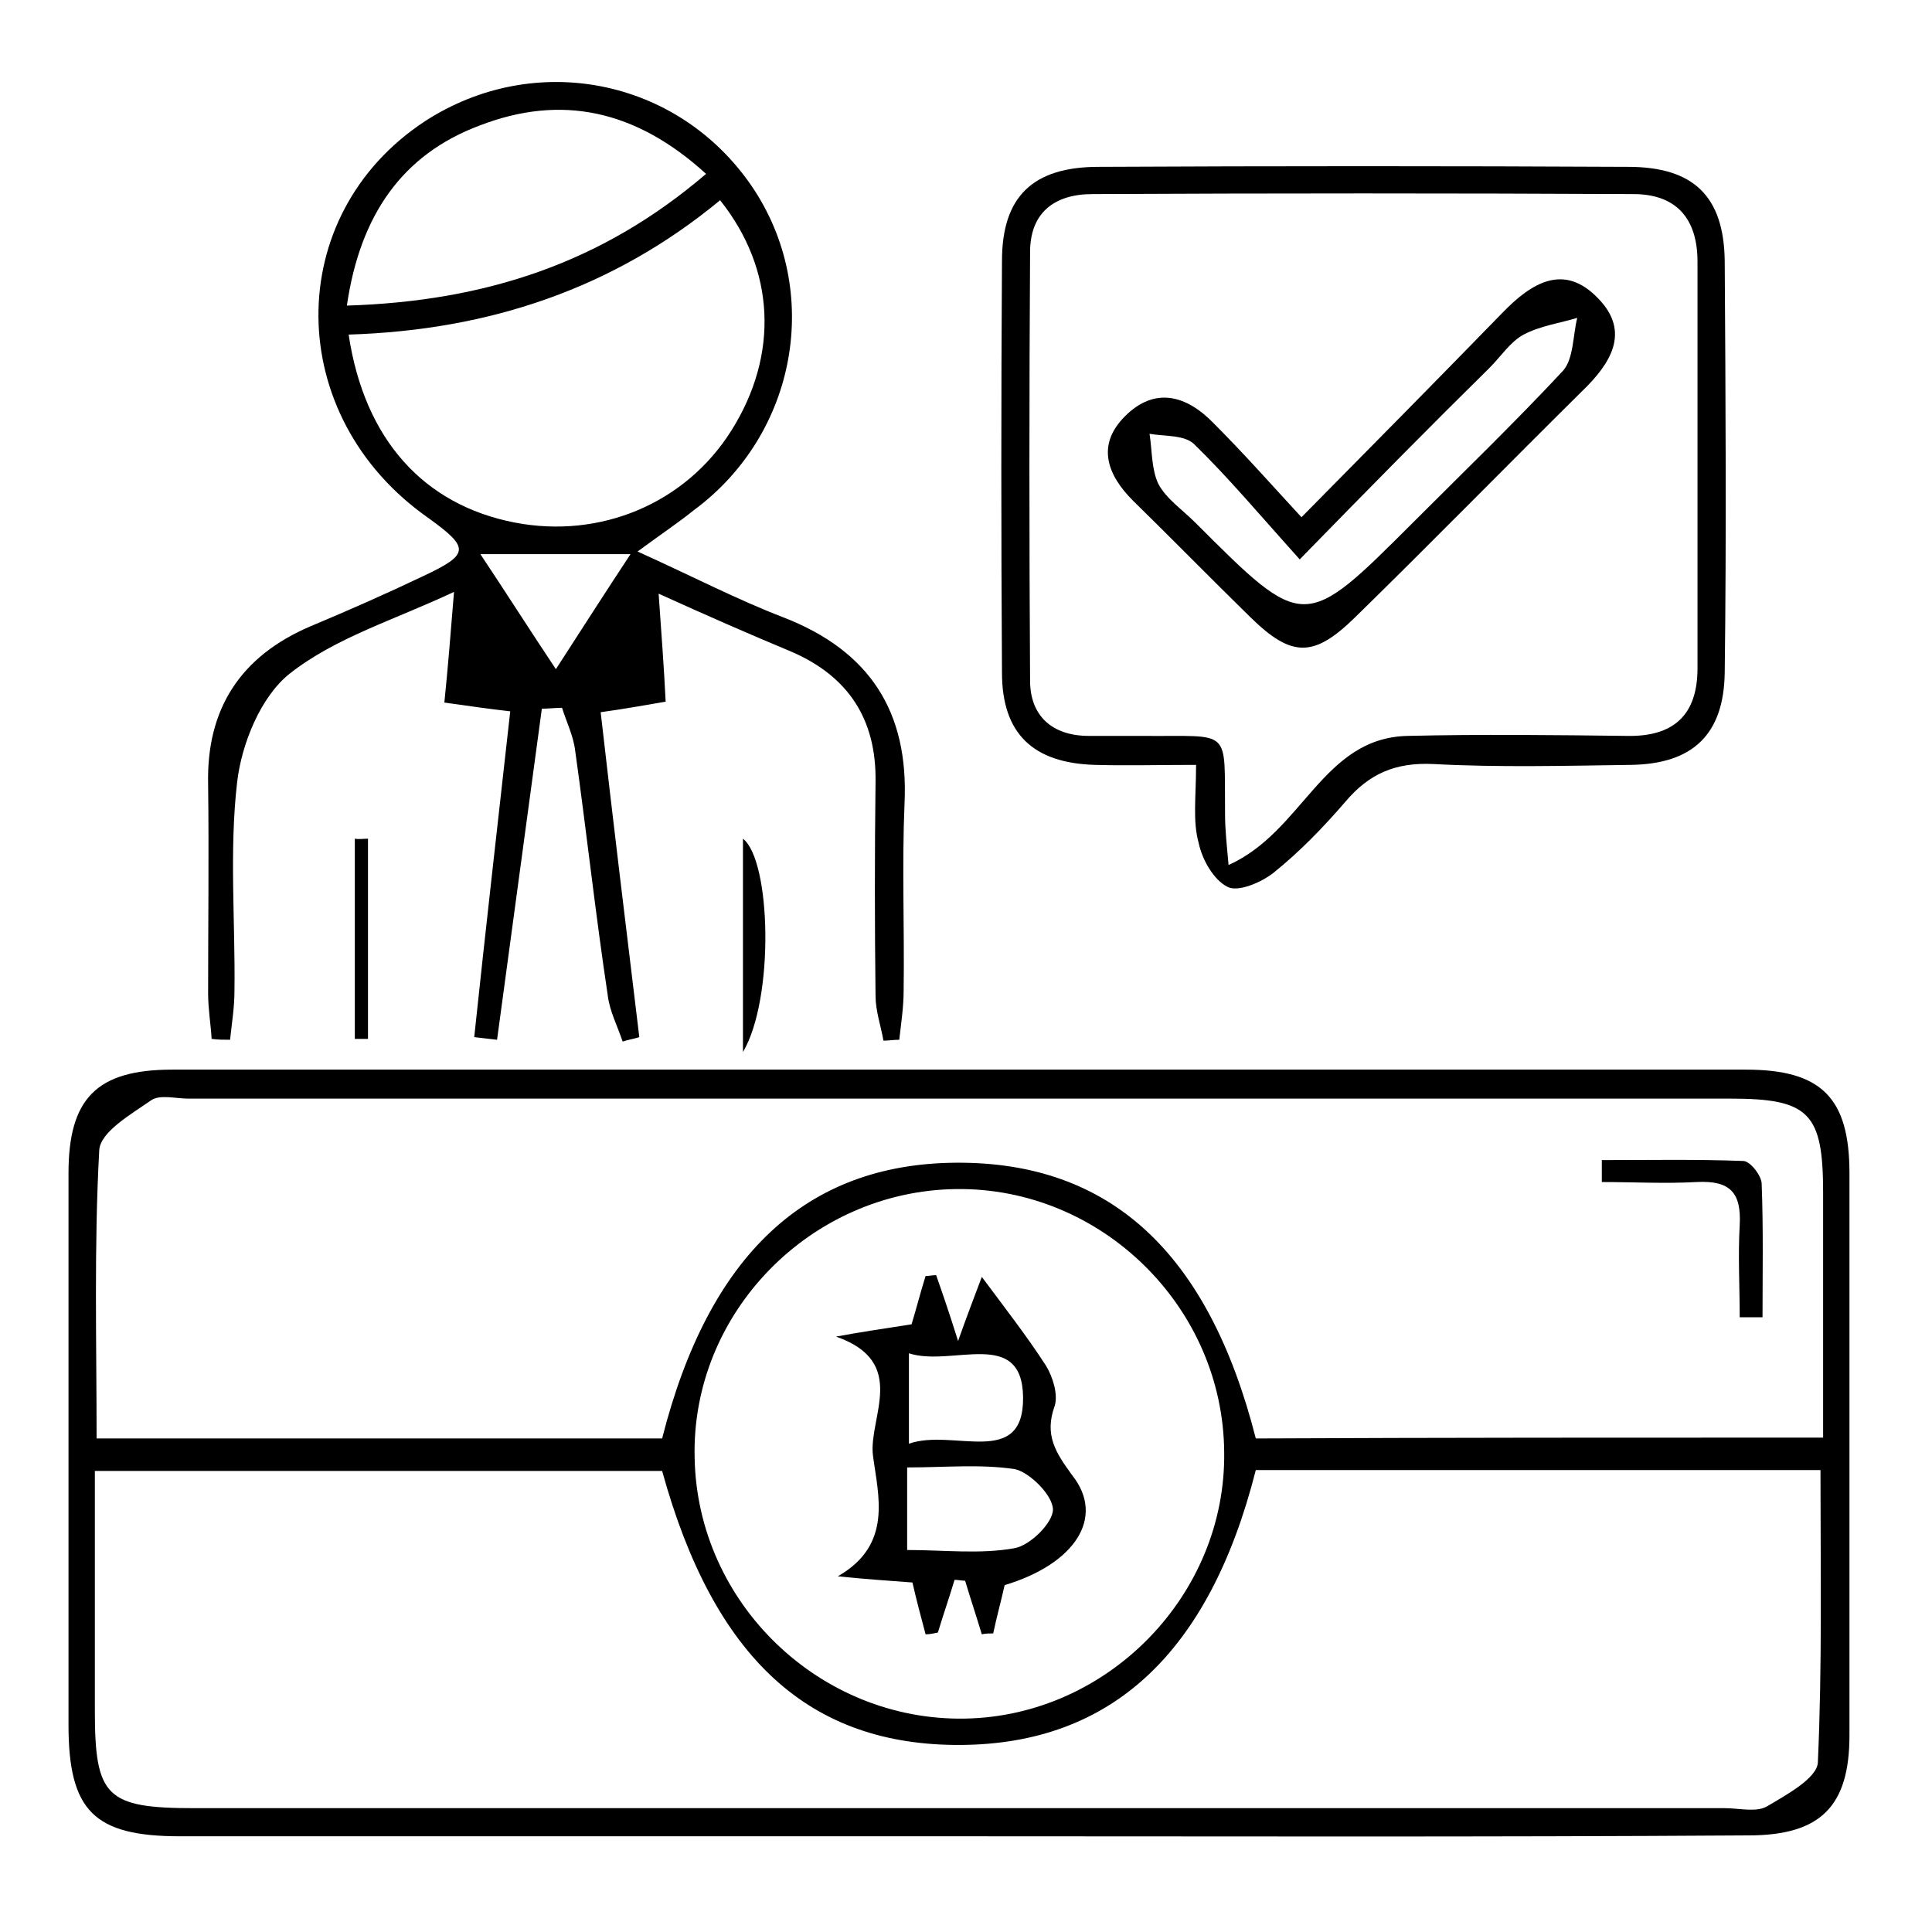 <svg width="72" height="72" viewBox="0 0 72 72" fill="none" xmlns="http://www.w3.org/2000/svg">
<path d="M35.64 68.433C25.985 68.433 16.364 68.433 6.709 68.433C3.502 68.433 2.553 67.484 2.553 64.276C2.553 57.436 2.553 50.596 2.553 43.724C2.553 40.942 3.6 39.862 6.415 39.862C25.953 39.862 45.491 39.862 65.062 39.862C67.876 39.862 68.924 40.909 68.924 43.724C68.924 50.694 68.924 57.698 68.924 64.669C68.924 67.32 67.844 68.4 65.16 68.4C55.309 68.465 45.491 68.433 35.64 68.433ZM24.676 54.818C17.706 54.818 10.702 54.818 3.535 54.818C3.535 57.895 3.535 60.807 3.535 63.753C3.535 66.96 3.96 67.385 7.233 67.385C26.247 67.385 45.262 67.385 64.276 67.385C64.8 67.385 65.455 67.549 65.847 67.32C66.567 66.894 67.713 66.273 67.746 65.684C67.909 62.084 67.844 58.451 67.844 54.785C60.676 54.785 53.706 54.785 46.8 54.785C45.066 61.625 41.4 64.996 35.804 65.029C30.175 65.062 26.607 61.822 24.676 54.818ZM67.942 53.575C67.942 50.4 67.942 47.422 67.942 44.444C67.942 41.465 67.418 40.942 64.473 40.942C45.327 40.942 26.149 40.942 7.004 40.942C6.545 40.942 5.956 40.778 5.629 41.007C4.876 41.531 3.731 42.185 3.698 42.873C3.502 46.44 3.6 50.007 3.6 53.607C10.8 53.607 17.738 53.607 24.676 53.607C26.411 46.767 30.044 43.364 35.64 43.331C41.367 43.298 45.033 46.669 46.8 53.607C53.738 53.575 60.709 53.575 67.942 53.575ZM35.64 44.313C30.207 44.378 25.756 48.927 25.887 54.327C25.985 59.76 30.567 64.145 35.967 64.047C41.302 63.949 45.687 59.433 45.622 54.131C45.589 48.698 41.04 44.247 35.64 44.313Z" fill="black"/>
<path d="M7.887 38.716C7.854 38.16 7.756 37.604 7.756 37.014C7.756 34.429 7.789 31.811 7.756 29.225C7.691 26.411 8.967 24.447 11.585 23.334C12.993 22.745 14.4 22.124 15.774 21.469C17.509 20.651 17.509 20.422 15.971 19.309C10.538 15.513 10.505 8.018 15.84 4.516C19.931 1.865 25.265 2.913 28.015 6.938C30.665 10.833 29.716 16.167 25.855 19.015C25.331 19.44 24.742 19.833 23.76 20.553C25.855 21.502 27.491 22.353 29.193 23.007C32.4 24.251 33.873 26.509 33.709 29.945C33.611 32.269 33.709 34.593 33.676 36.916C33.676 37.538 33.578 38.16 33.513 38.749C33.316 38.749 33.12 38.782 32.924 38.782C32.825 38.225 32.629 37.669 32.629 37.113C32.596 34.462 32.596 31.778 32.629 29.127C32.662 26.804 31.614 25.2 29.487 24.284C27.916 23.629 26.345 22.942 24.545 22.124C24.644 23.564 24.742 24.807 24.807 26.149C24.022 26.28 23.334 26.411 22.385 26.542C22.844 30.567 23.334 34.593 23.825 38.651C23.629 38.716 23.4 38.749 23.204 38.815C23.007 38.225 22.713 37.669 22.647 37.08C22.189 34.036 21.862 31.025 21.436 27.982C21.371 27.425 21.109 26.902 20.945 26.378C20.684 26.378 20.454 26.411 20.193 26.411C19.636 30.535 19.08 34.625 18.524 38.749C18.229 38.716 17.967 38.684 17.673 38.651C18.098 34.625 18.556 30.633 19.015 26.509C18.164 26.411 17.476 26.313 16.56 26.182C16.691 24.905 16.789 23.662 16.92 22.058C14.694 23.105 12.502 23.76 10.8 25.102C9.72 25.953 9 27.72 8.836 29.16C8.542 31.713 8.771 34.331 8.738 36.916C8.738 37.538 8.64 38.127 8.574 38.749C8.345 38.749 8.116 38.749 7.887 38.716ZM12.993 12.469C13.582 16.396 15.807 18.818 19.178 19.473C22.385 20.095 25.56 18.753 27.262 16.036C29.029 13.222 28.898 10.047 26.836 7.462C22.876 10.735 18.262 12.305 12.993 12.469ZM12.927 11.389C18.131 11.225 22.451 9.785 26.313 6.48C23.695 4.091 20.913 3.502 17.869 4.68C14.989 5.76 13.418 8.018 12.927 11.389ZM20.716 24.938C21.731 23.367 22.549 22.091 23.498 20.651C21.502 20.651 19.898 20.651 17.902 20.651C18.884 22.124 19.669 23.367 20.716 24.938Z" fill="black"/>
<path d="M44.574 28.505C43.166 28.505 41.988 28.538 40.81 28.505C38.486 28.44 37.341 27.327 37.341 25.069C37.308 19.964 37.308 14.825 37.341 9.72C37.341 7.331 38.486 6.218 40.941 6.218C47.519 6.185 54.097 6.185 60.675 6.218C63.097 6.218 64.243 7.298 64.275 9.72C64.308 14.825 64.341 19.964 64.275 25.069C64.243 27.36 63.097 28.473 60.774 28.505C58.319 28.538 55.865 28.604 53.41 28.473C52.003 28.407 51.021 28.833 50.137 29.88C49.319 30.829 48.435 31.745 47.454 32.531C46.995 32.891 46.145 33.251 45.752 33.054C45.228 32.793 44.803 32.04 44.672 31.418C44.443 30.6 44.574 29.716 44.574 28.505ZM45.785 32.236C48.566 30.993 49.286 27.491 52.461 27.425C55.177 27.36 57.926 27.393 60.643 27.425C62.377 27.458 63.261 26.64 63.261 24.905C63.261 19.865 63.261 14.793 63.261 9.753C63.261 8.149 62.475 7.233 60.872 7.233C54.163 7.2 47.421 7.2 40.712 7.233C39.305 7.233 38.388 7.92 38.388 9.393C38.355 14.727 38.355 20.029 38.388 25.364C38.388 26.673 39.206 27.425 40.581 27.425C41.236 27.425 41.923 27.425 42.577 27.425C45.948 27.458 45.621 27.065 45.654 30.338C45.654 30.927 45.719 31.484 45.785 32.236Z" fill="black"/>
<path d="M27.688 39.207C27.688 36.295 27.688 33.807 27.688 31.255C28.735 32.073 28.866 37.211 27.688 39.207Z" fill="black"/>
<path d="M13.714 31.255C13.714 33.742 13.714 36.229 13.714 38.717C13.55 38.717 13.386 38.717 13.223 38.717C13.223 36.229 13.223 33.742 13.223 31.255C13.386 31.287 13.55 31.255 13.714 31.255Z" fill="black"/>
<path d="M64.834 49.091C64.834 47.946 64.768 46.8 64.834 45.655C64.899 44.444 64.474 43.986 63.23 44.051C62.052 44.116 60.873 44.051 59.695 44.051C59.695 43.789 59.695 43.495 59.695 43.233C61.463 43.233 63.197 43.2 64.964 43.266C65.226 43.266 65.652 43.822 65.652 44.116C65.717 45.785 65.684 47.422 65.684 49.091C65.423 49.091 65.128 49.091 64.834 49.091Z" fill="black"/>
<path d="M37.44 59.073C37.309 59.662 37.145 60.251 37.014 60.873C36.883 60.873 36.72 60.873 36.589 60.906C36.393 60.251 36.163 59.564 35.967 58.909C35.836 58.909 35.705 58.876 35.574 58.876C35.378 59.531 35.149 60.185 34.953 60.84C34.789 60.873 34.658 60.906 34.494 60.906C34.331 60.284 34.167 59.695 34.004 58.975C33.12 58.909 32.171 58.844 31.222 58.745C33.283 57.567 32.727 55.735 32.531 54.229C32.367 52.822 33.873 50.76 31.156 49.811C32.04 49.647 32.923 49.516 33.971 49.353C34.134 48.829 34.298 48.175 34.494 47.553C34.625 47.553 34.756 47.52 34.887 47.52C35.116 48.175 35.345 48.829 35.705 49.975C36.098 48.862 36.36 48.207 36.589 47.586C37.44 48.731 38.258 49.778 38.978 50.891C39.24 51.316 39.436 51.971 39.305 52.396C38.913 53.476 39.338 54.131 39.96 54.982C41.203 56.553 40.058 58.287 37.44 59.073ZM33.807 54.687C33.807 55.767 33.807 56.651 33.807 57.764C35.182 57.764 36.523 57.927 37.8 57.698C38.389 57.6 39.24 56.749 39.24 56.258C39.24 55.735 38.389 54.884 37.833 54.753C36.556 54.556 35.214 54.687 33.807 54.687ZM33.873 50.433C33.873 51.709 33.873 52.658 33.873 53.804C35.509 53.215 38.16 54.753 38.127 52.069C38.094 49.451 35.476 50.956 33.873 50.433Z" fill="black"/>
<path d="M48.502 19.276C51.186 16.56 53.608 14.105 55.997 11.651C57.077 10.538 58.288 9.785 59.564 11.127C60.775 12.371 60.022 13.549 58.975 14.563C56.128 17.378 53.346 20.225 50.499 23.007C48.96 24.513 48.142 24.513 46.604 23.007C45.131 21.567 43.691 20.094 42.219 18.654C41.27 17.705 40.844 16.593 41.924 15.513C43.037 14.4 44.215 14.727 45.23 15.774C46.342 16.887 47.357 18.033 48.502 19.276ZM48.437 20.847C46.964 19.211 45.786 17.803 44.51 16.56C44.15 16.2 43.397 16.265 42.84 16.167C42.939 16.789 42.906 17.476 43.168 18.033C43.462 18.589 44.051 18.982 44.542 19.473C48.6 23.531 48.6 23.531 52.659 19.473C54.524 17.607 56.455 15.742 58.255 13.811C58.648 13.353 58.615 12.502 58.779 11.847C58.124 12.043 57.404 12.142 56.782 12.469C56.291 12.731 55.931 13.287 55.506 13.713C53.28 15.905 51.055 18.163 48.437 20.847Z" fill="black"/>
</svg>
